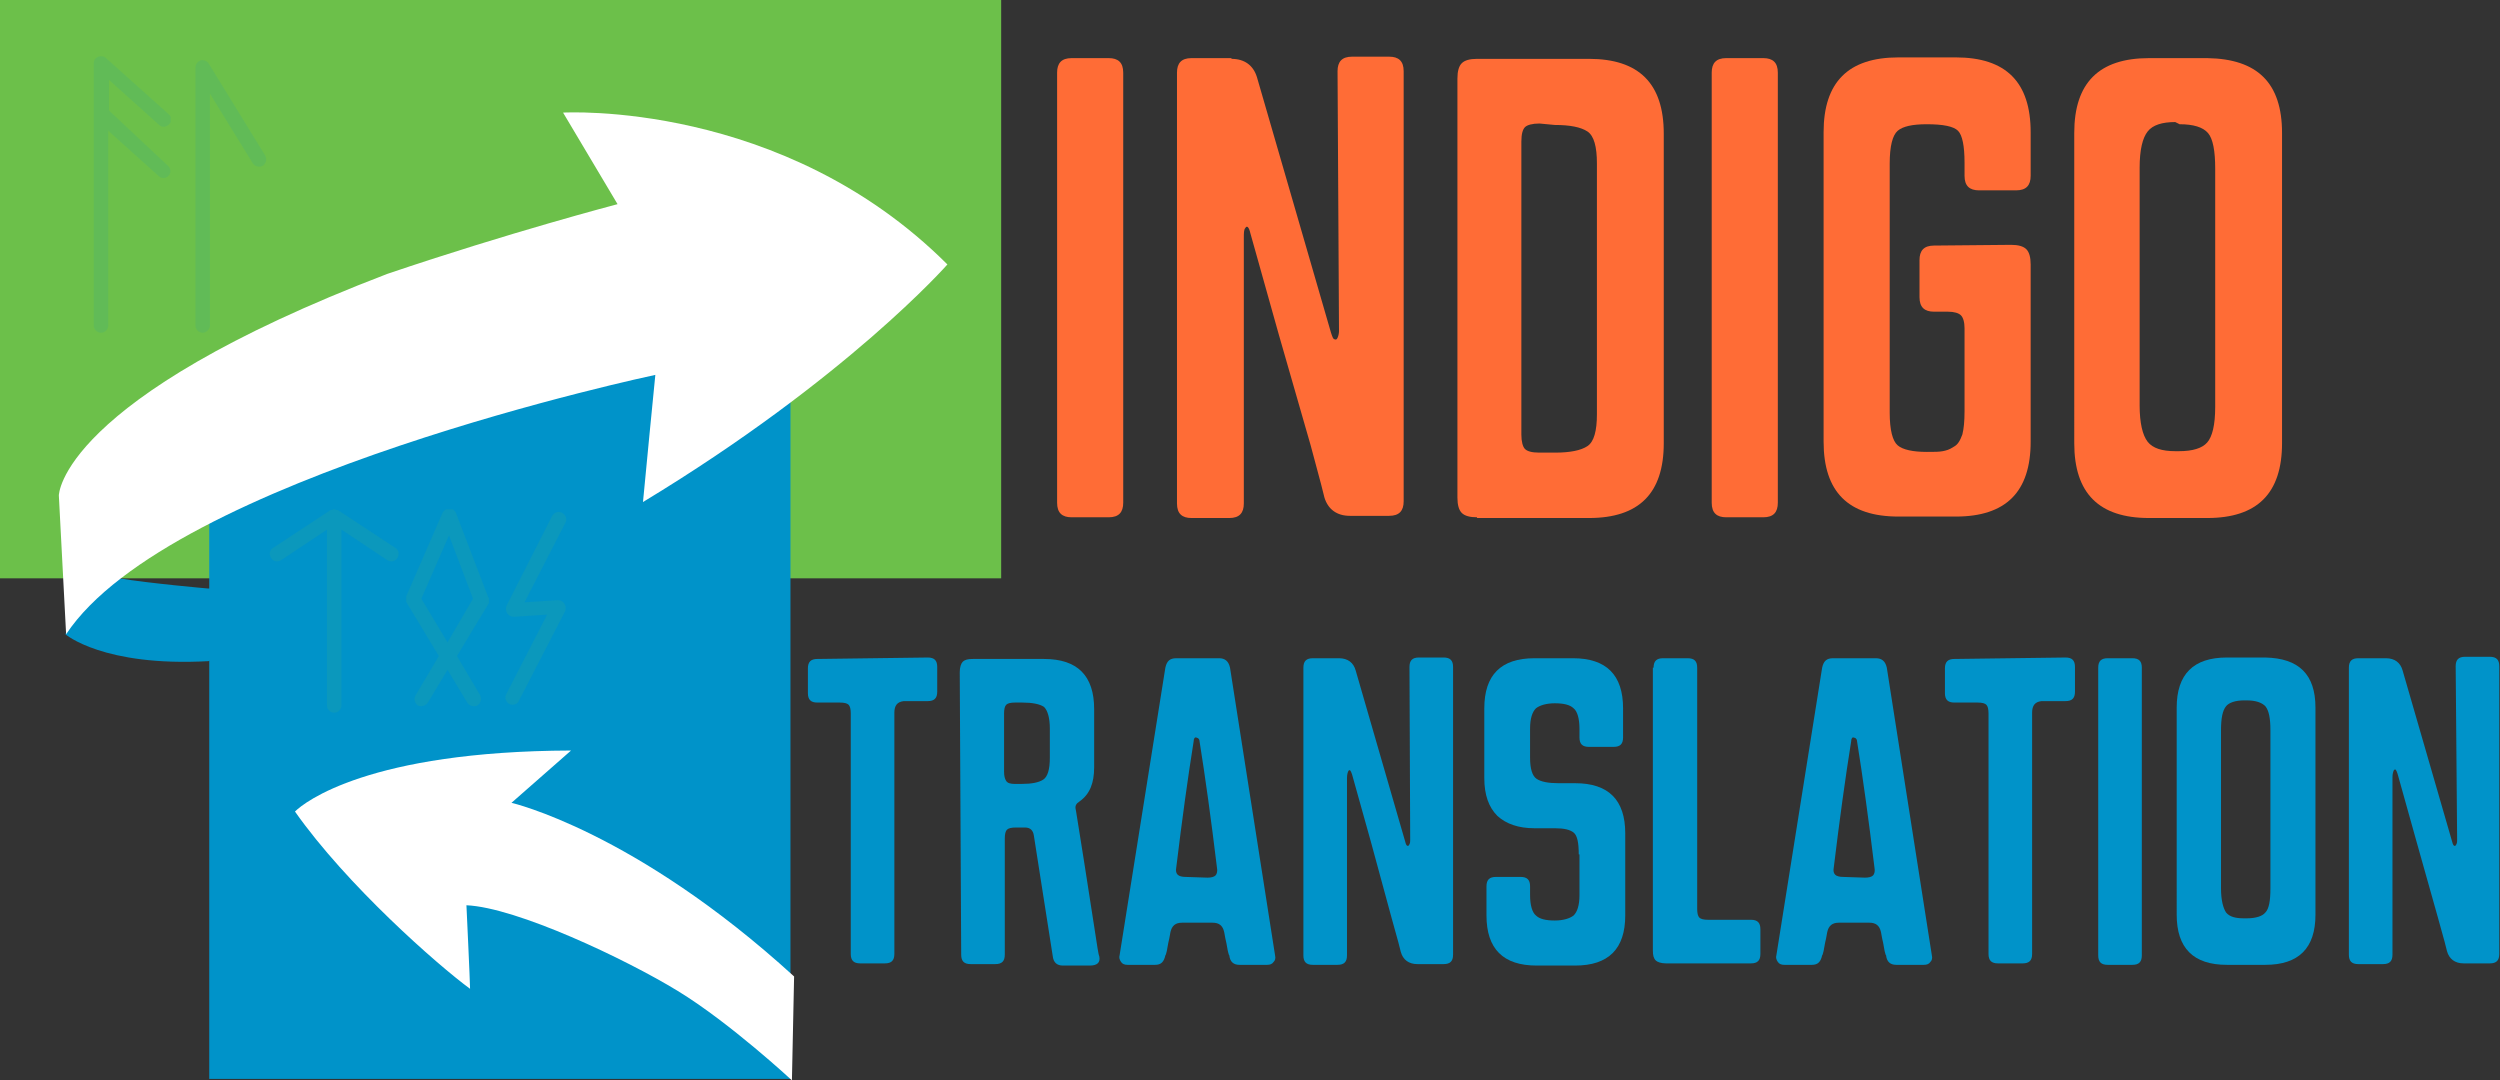 <?xml version="1.0" encoding="utf-8"?>
<!-- Generator: Adobe Illustrator 21.0.0, SVG Export Plug-In . SVG Version: 6.00 Build 0)  -->
<svg version="1.1" id="Layer_1" xmlns="http://www.w3.org/2000/svg" xmlns:xlink="http://www.w3.org/1999/xlink" x="0px" y="0px"
	 viewBox="0 0 344.1 148.7" style="enable-background:new 0 0 344.1 148.7;" xml:space="preserve">
<rect x="0" y="0" width="344.1" height="148.7" fill="#333333" stroke="none"/>
<style type="text/css">
	.st0{clip-path:url(#SVGID_2_);fill:#6CC04A;}
	.st1{clip-path:url(#SVGID_2_);fill:#0093C9;}
	.st2{clip-path:url(#SVGID_2_);}
	.st3{clip-path:url(#SVGID_4_);fill:#0093C9;}
	.st4{clip-path:url(#SVGID_4_);fill:#FFFFFF;}
	.st5{clip-path:url(#SVGID_4_);fill:#FF6C36;}
	.st6{opacity:0.1;clip-path:url(#SVGID_4_);}
	.st7{clip-path:url(#SVGID_6_);fill:#0093C9;}
	.st8{clip-path:url(#SVGID_8_);fill:#0093C9;}
	.st9{clip-path:url(#SVGID_10_);fill:#6CC04A;}
	.st10{clip-path:url(#SVGID_12_);fill:#6CC04A;}
	.st11{clip-path:url(#SVGID_14_);fill:#6CC04A;}
</style>
<g>
	<defs>
		<rect id="SVGID_1_" width="344.1" height="148.7"/>
	</defs>
	<clipPath id="SVGID_2_">
		<use xlink:href="#SVGID_1_"  style="overflow:visible;"/>
	</clipPath>
	<rect y="0" class="st0" width="137.8" height="79.6"/>
	<rect x="28.8" y="50.4" class="st1" width="80" height="98.1"/>
	<g class="st2">
		<defs>
			<rect id="SVGID_3_" width="344.1" height="148.7"/>
		</defs>
		<clipPath id="SVGID_4_">
			<use xlink:href="#SVGID_3_"  style="overflow:visible;"/>
		</clipPath>
		<path class="st3" d="M16.4,79.6c4.2,0.7,12.2,1.4,12.2,1.4l23.6,0.3l-23.5,9.7c-14.5,0.8-19.7-3.7-19.7-3.7l2.3-5.4L16.4,79.6z"/>
		<path class="st4" d="M109,148.7c0,0-8.5-7.9-15.7-12.3c-7.2-4.4-22.2-11.5-29.1-11.8c0,0,0.5,10.6,0.5,11.5
			c-4.5-3.3-17-14.3-24.1-24.4c1.3-1.3,10.2-8.3,38-8.4l-8.2,7.2c0,0,17,3.9,38.9,23.9L109,148.7z"/>
		<path class="st5" d="M145.5,10c0-1.3,0.6-2,2-2h5.1c1.3,0,2,0.6,2,2v59.2c0,1.3-0.6,2-2,2h-5.1c-1.3,0-2-0.6-2-2V10z"/>
		<path class="st5" d="M169.5,8.1c1.8,0,3,0.9,3.5,2.5l10.2,35.2c0.2,0.6,0.3,0.9,0.5,0.9c0.2,0.1,0.3,0,0.4-0.2
			c0.1-0.2,0.2-0.6,0.2-0.9l-0.2-35.8c0-1.3,0.6-2,2-2h5.1c1.3,0,2,0.6,2,2v59.2c0,1.3-0.6,2-2,2h-5.4c-1.8,0-3-0.9-3.5-2.5
			c0-0.1-0.6-2.4-1.9-7.2L176,46l-3.9-13.9c-0.2-0.9-0.5-1.1-0.7-0.7c-0.2,0.2-0.2,0.7-0.2,1.4v36.5c0,1.3-0.6,2-2,2H164
			c-1.3,0-2-0.6-2-2V10c0-1.3,0.6-2,2-2H169.5z"/>
		<path class="st5" d="M203.3,71.2c-1,0-1.7-0.2-2.1-0.6c-0.4-0.4-0.6-1.1-0.6-2.1V10.8c0-1,0.2-1.7,0.6-2.1
			c0.4-0.4,1.1-0.6,2.1-0.6h15.4c6.9,0,10.3,3.4,10.3,10.3V61c0,6.9-3.4,10.3-10.3,10.3H203.3z M211.9,17c-1,0-1.7,0.2-2,0.5
			c-0.3,0.3-0.5,0.9-0.5,2v40.3c0,1,0.2,1.7,0.5,2c0.3,0.3,0.9,0.5,2,0.5h2.1c2.1,0,3.6-0.3,4.5-0.9c0.9-0.6,1.3-2.1,1.3-4.4V22.5
			c0-2.3-0.4-3.8-1.3-4.4c-0.9-0.6-2.4-0.9-4.5-0.9L211.9,17z"/>
		<path class="st5" d="M235.6,10c0-1.3,0.6-2,2-2h5.1c1.3,0,2,0.6,2,2v59.2c0,1.3-0.6,2-2,2h-5.1c-1.3,0-2-0.6-2-2V10z"/>
		<path class="st5" d="M276.8,33.7c1,0,1.7,0.2,2.1,0.6c0.4,0.4,0.6,1.1,0.6,2.1v24.4c0,6.9-3.4,10.3-10.3,10.3h-7.9
			c-6.9,0-10.3-3.4-10.3-10.3V18.2c0-6.9,3.4-10.3,10.3-10.3h7.9c6.9,0,10.3,3.4,10.3,10.3v6c0,1.3-0.6,2-2,2h-5.1c-1.3,0-2-0.6-2-2
			v-1.8c0-2.3-0.3-3.8-0.9-4.4c-0.6-0.6-2-0.9-4.3-0.9c-2,0-3.3,0.3-4,0.9c-0.7,0.6-1.1,2.1-1.1,4.5v34.3c0,2.4,0.4,3.9,1.1,4.5
			c0.7,0.6,2.1,0.9,4,0.9c1,0,1.7,0,2.2-0.1c0.5-0.1,0.9-0.2,1.5-0.6c0.6-0.3,0.9-0.9,1.2-1.7c0.2-0.8,0.3-1.8,0.3-3.2V45.2
			c0-0.9-0.2-1.5-0.5-1.8c-0.3-0.3-0.9-0.5-1.8-0.5h-1.9c-1.3,0-2-0.6-2-2v-5.1c0-1.3,0.6-2,2-2L276.8,33.7z"/>
		<path class="st5" d="M314.1,18.3V61c0,6.9-3.4,10.3-10.3,10.3h-8c-6.9,0-10.3-3.4-10.3-10.3V18.3c0-6.9,3.4-10.3,10.3-10.3h8
			C310.7,8.1,314.1,11.4,314.1,18.3 M299.4,16.8c-1.8,0-3.1,0.4-3.8,1.3s-1.1,2.5-1.1,5v32.7c0,2.4,0.4,4.1,1.1,5
			c0.7,0.9,2,1.3,3.8,1.3h0.8h-0.3c1.9,0,3.2-0.4,3.9-1.2c0.7-0.8,1.1-2.4,1.1-4.9V23.2c0-2.4-0.3-4.1-1-4.9c-0.7-0.8-2-1.2-3.9-1.2
			L299.4,16.8z"/>
		<path class="st3" d="M127.7,90.5c0.9,0,1.3,0.4,1.3,1.3v3.4c0,0.9-0.4,1.3-1.3,1.3h-3.3c-0.9,0.1-1.3,0.6-1.3,1.6v33.2
			c0,0.9-0.4,1.3-1.3,1.3h-3.4c-0.9,0-1.3-0.4-1.3-1.3V98.2c0-0.6-0.1-1-0.3-1.2c-0.2-0.2-0.6-0.3-1.2-0.3h-3.1
			c-0.9,0-1.3-0.4-1.3-1.3v-3.4c0-0.9,0.4-1.3,1.3-1.3L127.7,90.5z"/>
		<path class="st3" d="M132.1,92.5c0-0.7,0.2-1.2,0.4-1.4c0.3-0.3,0.7-0.4,1.4-0.4h9.8c4.6,0,6.9,2.3,6.9,6.9v8c0,2.2-0.6,3.7-2,4.7
			c-0.3,0.2-0.4,0.3-0.5,0.5c-0.1,0.2-0.1,0.4,0,0.8l1.1,6.9l1.4,9c0.4,2.6,0.6,4,0.7,4.1c0.2,0.9-0.3,1.3-1.3,1.3h-3.7
			c-0.8,0-1.3-0.4-1.4-1.3l-2.6-16.6c-0.1-0.7-0.5-1.1-1.2-1.1h-1.3c-0.6,0-1,0.1-1.2,0.3c-0.2,0.2-0.3,0.6-0.3,1.2v16
			c0,0.9-0.4,1.3-1.3,1.3h-3.4c-0.9,0-1.3-0.4-1.3-1.3L132.1,92.5z M139.7,96.7c-0.6,0-1,0.1-1.2,0.3c-0.2,0.2-0.3,0.6-0.3,1.2v8
			c0,0.6,0.1,1,0.3,1.3c0.2,0.3,0.6,0.4,1.2,0.4h0.9c1.4,0,2.4-0.2,3-0.6c0.6-0.4,0.9-1.4,0.9-3v-4c0-1.5-0.3-2.5-0.8-3
			c-0.6-0.4-1.6-0.6-3-0.6H139.7z"/>
		<path class="st3" d="M175.5,131.5c0.1,0.4,0,0.7-0.2,0.9c-0.2,0.3-0.5,0.4-0.9,0.4h-3.8c-0.8,0-1.3-0.4-1.4-1.3
			c-0.1-0.1-0.1-0.3-0.2-0.6l-0.2-1.1c-0.1-0.4-0.2-0.9-0.3-1.5c-0.2-0.9-0.7-1.3-1.6-1.3h-4.2c-0.9,0-1.4,0.4-1.6,1.3
			c-0.1,0.6-0.2,1.1-0.3,1.5l-0.2,1.1c-0.1,0.3-0.1,0.5-0.2,0.6c-0.2,0.9-0.6,1.3-1.4,1.3h-3.8c-0.4,0-0.7-0.1-0.9-0.4
			c-0.2-0.3-0.3-0.6-0.2-0.9l6.3-39.6c0.2-0.9,0.6-1.3,1.5-1.3h5.9c0.8,0,1.3,0.4,1.5,1.3L175.5,131.5z M166.2,120.8
			c0.5,0,0.9-0.1,1.1-0.3c0.2-0.2,0.3-0.6,0.2-1.1c-0.8-6.6-1.6-12.4-2.4-17.4c0-0.2-0.1-0.3-0.2-0.4c-0.2-0.1-0.3-0.1-0.4-0.1
			c-0.1,0.1-0.2,0.2-0.2,0.5c-0.8,5-1.6,10.8-2.4,17.4c-0.1,0.5,0,0.8,0.2,1c0.2,0.2,0.6,0.3,1.1,0.3L166.2,120.8z"/>
		<path class="st3" d="M184.3,90.6c1.2,0,2,0.6,2.3,1.7l6.8,23.5c0.1,0.4,0.2,0.6,0.3,0.6c0.1,0.1,0.2,0,0.3-0.2
			c0.1-0.2,0.1-0.4,0.1-0.6L194,91.8c0-0.9,0.4-1.3,1.3-1.3h3.4c0.9,0,1.3,0.4,1.3,1.3v39.6c0,0.9-0.4,1.3-1.3,1.3h-3.6
			c-1.2,0-2-0.6-2.3-1.7c0-0.1-0.4-1.6-1.3-4.8l-2.8-10.3l-2.6-9.3c-0.2-0.6-0.3-0.7-0.5-0.5c-0.1,0.2-0.2,0.5-0.2,1v24.4
			c0,0.9-0.4,1.3-1.3,1.3h-3.4c-0.9,0-1.3-0.4-1.3-1.3V91.9c0-0.9,0.4-1.3,1.3-1.3H184.3z"/>
		<path class="st3" d="M217.3,117.6c0-1.6-0.2-2.6-0.7-3c-0.5-0.4-1.3-0.6-2.6-0.6h-2.8c-2.2,0-3.9-0.6-5.1-1.7
			c-1.2-1.2-1.8-2.9-1.8-5.2v-9.6c0-4.6,2.3-6.9,6.9-6.9h5.3c4.6,0,6.9,2.3,6.9,6.9v4c0,0.9-0.4,1.3-1.3,1.3h-3.4
			c-0.9,0-1.3-0.4-1.3-1.3v-1.2c0-1.4-0.3-2.4-0.8-2.8c-0.5-0.5-1.4-0.7-2.6-0.7c-1.2,0-2.1,0.3-2.6,0.7c-0.5,0.5-0.8,1.4-0.8,2.8v4
			c0,1.5,0.3,2.5,0.9,2.9c0.6,0.4,1.6,0.6,3,0.6h2.3c4.6,0,6.9,2.3,6.9,6.9v11.3c0,4.6-2.3,6.9-6.9,6.9h-5.3c-4.6,0-6.9-2.3-6.9-6.9
			v-4c0-0.9,0.4-1.3,1.3-1.3h3.4c0.9,0,1.3,0.4,1.3,1.3v1.2c0,1.4,0.3,2.4,0.8,2.8c0.5,0.5,1.4,0.7,2.6,0.7c1.2,0,2.1-0.3,2.6-0.7
			c0.5-0.5,0.8-1.4,0.8-2.8v-5.6L217.3,117.6z"/>
		<path class="st3" d="M227.6,91.9c0-0.9,0.4-1.3,1.3-1.3h3.4c0.9,0,1.3,0.4,1.3,1.3v33.2c0,0.6,0.1,1,0.3,1.2
			c0.2,0.2,0.6,0.3,1.2,0.3h5.9c0.9,0,1.3,0.4,1.3,1.3v3.4c0,0.9-0.4,1.3-1.3,1.3h-11.7c-0.7,0-1.2-0.2-1.4-0.4
			c-0.3-0.3-0.4-0.7-0.4-1.4V91.9z"/>
		<path class="st3" d="M265.9,131.5c0.1,0.4,0,0.7-0.2,0.9c-0.2,0.3-0.5,0.4-0.9,0.4H261c-0.8,0-1.3-0.4-1.4-1.3
			c-0.1-0.1-0.1-0.3-0.2-0.6l-0.2-1.1c-0.1-0.4-0.2-0.9-0.3-1.5c-0.2-0.9-0.7-1.3-1.6-1.3h-4.2c-0.9,0-1.4,0.4-1.6,1.3
			c-0.1,0.6-0.2,1.1-0.3,1.5l-0.2,1.1c-0.1,0.3-0.1,0.5-0.2,0.6c-0.2,0.9-0.6,1.3-1.4,1.3h-3.8c-0.4,0-0.7-0.1-0.9-0.4
			c-0.2-0.3-0.3-0.6-0.2-0.9l6.3-39.6c0.2-0.9,0.6-1.3,1.5-1.3h5.9c0.8,0,1.3,0.4,1.5,1.3L265.9,131.5z M256.7,120.8
			c0.5,0,0.9-0.1,1.1-0.3c0.2-0.2,0.3-0.6,0.2-1.1c-0.8-6.6-1.6-12.4-2.4-17.4c0-0.2-0.1-0.3-0.2-0.4c-0.2-0.1-0.3-0.1-0.4-0.1
			c-0.1,0.1-0.2,0.2-0.2,0.5c-0.8,5-1.6,10.8-2.4,17.4c-0.1,0.5,0,0.8,0.2,1c0.2,0.2,0.6,0.3,1.1,0.3L256.7,120.8z"/>
		<path class="st3" d="M284.3,90.5c0.9,0,1.3,0.4,1.3,1.3v3.4c0,0.9-0.4,1.3-1.3,1.3H281c-0.9,0.1-1.3,0.6-1.3,1.6v33.2
			c0,0.9-0.4,1.3-1.3,1.3h-3.4c-0.9,0-1.3-0.4-1.3-1.3V98.2c0-0.6-0.1-1-0.3-1.2c-0.2-0.2-0.6-0.3-1.2-0.3H269
			c-0.9,0-1.3-0.4-1.3-1.3v-3.4c0-0.9,0.4-1.3,1.3-1.3L284.3,90.5z"/>
		<path class="st3" d="M288.8,91.9c0-0.9,0.4-1.3,1.3-1.3h3.4c0.9,0,1.3,0.4,1.3,1.3v39.6c0,0.9-0.4,1.3-1.3,1.3h-3.4
			c-0.9,0-1.3-0.4-1.3-1.3V91.9z"/>
		<path class="st3" d="M318.7,97.4v28.5c0,4.6-2.3,6.9-6.9,6.9h-5.3c-4.6,0-6.9-2.3-6.9-6.9V97.4c0-4.6,2.3-6.9,6.9-6.9h5.3
			C316.4,90.6,318.7,92.8,318.7,97.4 M308.9,96.4c-1.2,0-2.1,0.3-2.5,0.8c-0.5,0.6-0.7,1.7-0.7,3.3v21.8c0,1.6,0.3,2.7,0.7,3.3
			c0.5,0.6,1.3,0.8,2.5,0.8h0.5h-0.2c1.3,0,2.2-0.3,2.6-0.8c0.5-0.5,0.7-1.6,0.7-3.3v-21.8c0-1.6-0.2-2.7-0.7-3.3
			c-0.5-0.5-1.3-0.8-2.6-0.8L308.9,96.4z"/>
		<path class="st3" d="M328.4,90.6c1.2,0,2,0.6,2.3,1.7l6.8,23.5c0.1,0.4,0.2,0.6,0.3,0.6c0.1,0.1,0.2,0,0.3-0.2
			c0.1-0.2,0.1-0.4,0.1-0.6l-0.2-23.9c0-0.9,0.4-1.3,1.3-1.3h3.4c0.9,0,1.3,0.4,1.3,1.3v39.6c0,0.9-0.4,1.3-1.3,1.3h-3.6
			c-1.2,0-2-0.6-2.3-1.7c0-0.1-0.4-1.6-1.3-4.8l-2.9-10.3l-2.6-9.3c-0.2-0.6-0.3-0.7-0.5-0.5c-0.1,0.2-0.2,0.5-0.2,1v24.4
			c0,0.9-0.4,1.3-1.3,1.3h-3.4c-0.9,0-1.3-0.4-1.3-1.3V91.9c0-0.9,0.4-1.3,1.3-1.3H328.4z"/>
		<path class="st4" d="M9.1,87.3L8.1,68.2c0,0,0-13.2,45.2-30.5C70.1,32,85,28.1,85,28.1l-7.5-12.6c0,0,30.2-1.8,52.9,20.9
			c0,0-13.8,15.7-41.9,32.7c0.2-2.3,1.7-17.5,1.7-17.5S23.4,65.7,9.1,87.3"/>
		<g class="st6">
			<g>
				<defs>
					<rect id="SVGID_5_" x="12.9" y="7.7" width="10.6" height="38.1"/>
				</defs>
				<clipPath id="SVGID_6_">
					<use xlink:href="#SVGID_5_"  style="overflow:visible;"/>
				</clipPath>
				<path class="st7" d="M15,15.2V11l6.9,6.2c0.4,0.4,1,0.3,1.4-0.1c0.4-0.4,0.3-1.1-0.1-1.4L14.6,8c-0.3-0.3-0.7-0.3-1.1-0.2
					c-0.4,0.2-0.6,0.5-0.6,0.9v36.1c0,0.6,0.5,1,1,1c0.6,0,1-0.5,1-1V18l6.9,6.2c0.2,0.2,0.4,0.3,0.7,0.3c0.3,0,0.5-0.1,0.7-0.3
					c0.4-0.4,0.3-1.1-0.1-1.4L15,15.2z"/>
			</g>
		</g>
		<g class="st6">
			<g>
				<defs>
					<rect id="SVGID_7_" x="26.9" y="8.2" width="9.8" height="37.5"/>
				</defs>
				<clipPath id="SVGID_8_">
					<use xlink:href="#SVGID_7_"  style="overflow:visible;"/>
				</clipPath>
				<path class="st8" d="M27.9,45.8c-0.6,0-1-0.5-1-1V9.3c0-0.5,0.3-0.8,0.7-1c0.4-0.1,0.9,0.1,1.1,0.4l7.8,12.7
					c0.3,0.5,0.1,1.1-0.3,1.4c-0.5,0.3-1.1,0.1-1.4-0.3l-5.9-9.6v31.9C28.9,45.3,28.4,45.8,27.9,45.8"/>
			</g>
		</g>
		<g class="st6">
			<g>
				<defs>
					<rect id="SVGID_9_" x="37.1" y="70.1" width="17.8" height="28.1"/>
				</defs>
				<clipPath id="SVGID_10_">
					<use xlink:href="#SVGID_9_"  style="overflow:visible;"/>
				</clipPath>
				<path class="st9" d="M54.4,75.4l-7.9-5.2c0,0,0,0,0,0c0,0,0,0,0,0c-0.1,0-0.1,0-0.2,0c-0.1,0-0.2-0.1-0.3-0.1
					c-0.1,0-0.2,0-0.3,0.1c-0.1,0-0.1,0-0.2,0c0,0,0,0,0,0c0,0,0,0,0,0l-7.9,5.2c-0.5,0.3-0.6,0.9-0.3,1.4c0.3,0.5,0.9,0.6,1.4,0.3
					l6.3-4.2v24.2c0,0.6,0.5,1,1,1c0.6,0,1-0.5,1-1V72.9l6.3,4.2c0.5,0.3,1.1,0.2,1.4-0.3C55,76.3,54.9,75.7,54.4,75.4"/>
			</g>
		</g>
		<g class="st6">
			<g>
				<defs>
					<rect id="SVGID_11_" x="55.9" y="70.1" width="11.4" height="27.3"/>
				</defs>
				<clipPath id="SVGID_12_">
					<use xlink:href="#SVGID_11_"  style="overflow:visible;"/>
				</clipPath>
				<path class="st10" d="M67.2,82.2l-4.4-11.5c-0.1-0.3-0.3-0.5-0.5-0.6c0,0,0,0,0,0c0,0-0.1,0-0.1,0c-0.1,0-0.2-0.1-0.3-0.1
					c-0.4,0-0.8,0.2-1,0.6l-5,11.5c-0.1,0.3-0.1,0.6,0.1,0.9l4.4,7.3l-3.2,5.4c-0.3,0.5-0.1,1.1,0.3,1.4c0.2,0.1,0.3,0.1,0.5,0.1
					c0.3,0,0.7-0.2,0.9-0.5l2.7-4.5l2.7,4.5c0.2,0.3,0.5,0.5,0.9,0.5c0.2,0,0.4,0,0.5-0.1c0.5-0.3,0.6-0.9,0.4-1.4l-3.2-5.4l4.4-7.3
					C67.3,82.8,67.4,82.4,67.2,82.2 M61.6,88.4l-3.6-6l3.8-8.7l3.3,8.7L61.6,88.4z"/>
			</g>
		</g>
		<g class="st6">
			<g>
				<defs>
					<rect id="SVGID_13_" x="69.6" y="70.4" width="8.4" height="26.5"/>
				</defs>
				<clipPath id="SVGID_14_">
					<use xlink:href="#SVGID_13_"  style="overflow:visible;"/>
				</clipPath>
				<path class="st11" d="M70.6,97c-0.2,0-0.3,0-0.5-0.1c-0.5-0.3-0.7-0.9-0.4-1.4l5.6-10.9l-4.6,0.3c-0.4,0-0.7-0.2-0.9-0.5
					c-0.2-0.3-0.2-0.7-0.1-1L76,71c0.3-0.5,0.9-0.7,1.4-0.4c0.5,0.3,0.7,0.9,0.4,1.4l-5.6,10.9l4.6-0.3c0.4,0,0.7,0.2,0.9,0.5
					c0.2,0.3,0.2,0.7,0.1,1l-6.4,12.4C71.3,96.8,70.9,97,70.6,97"/>
			</g>
		</g>
	</g>
</g>
</svg>
